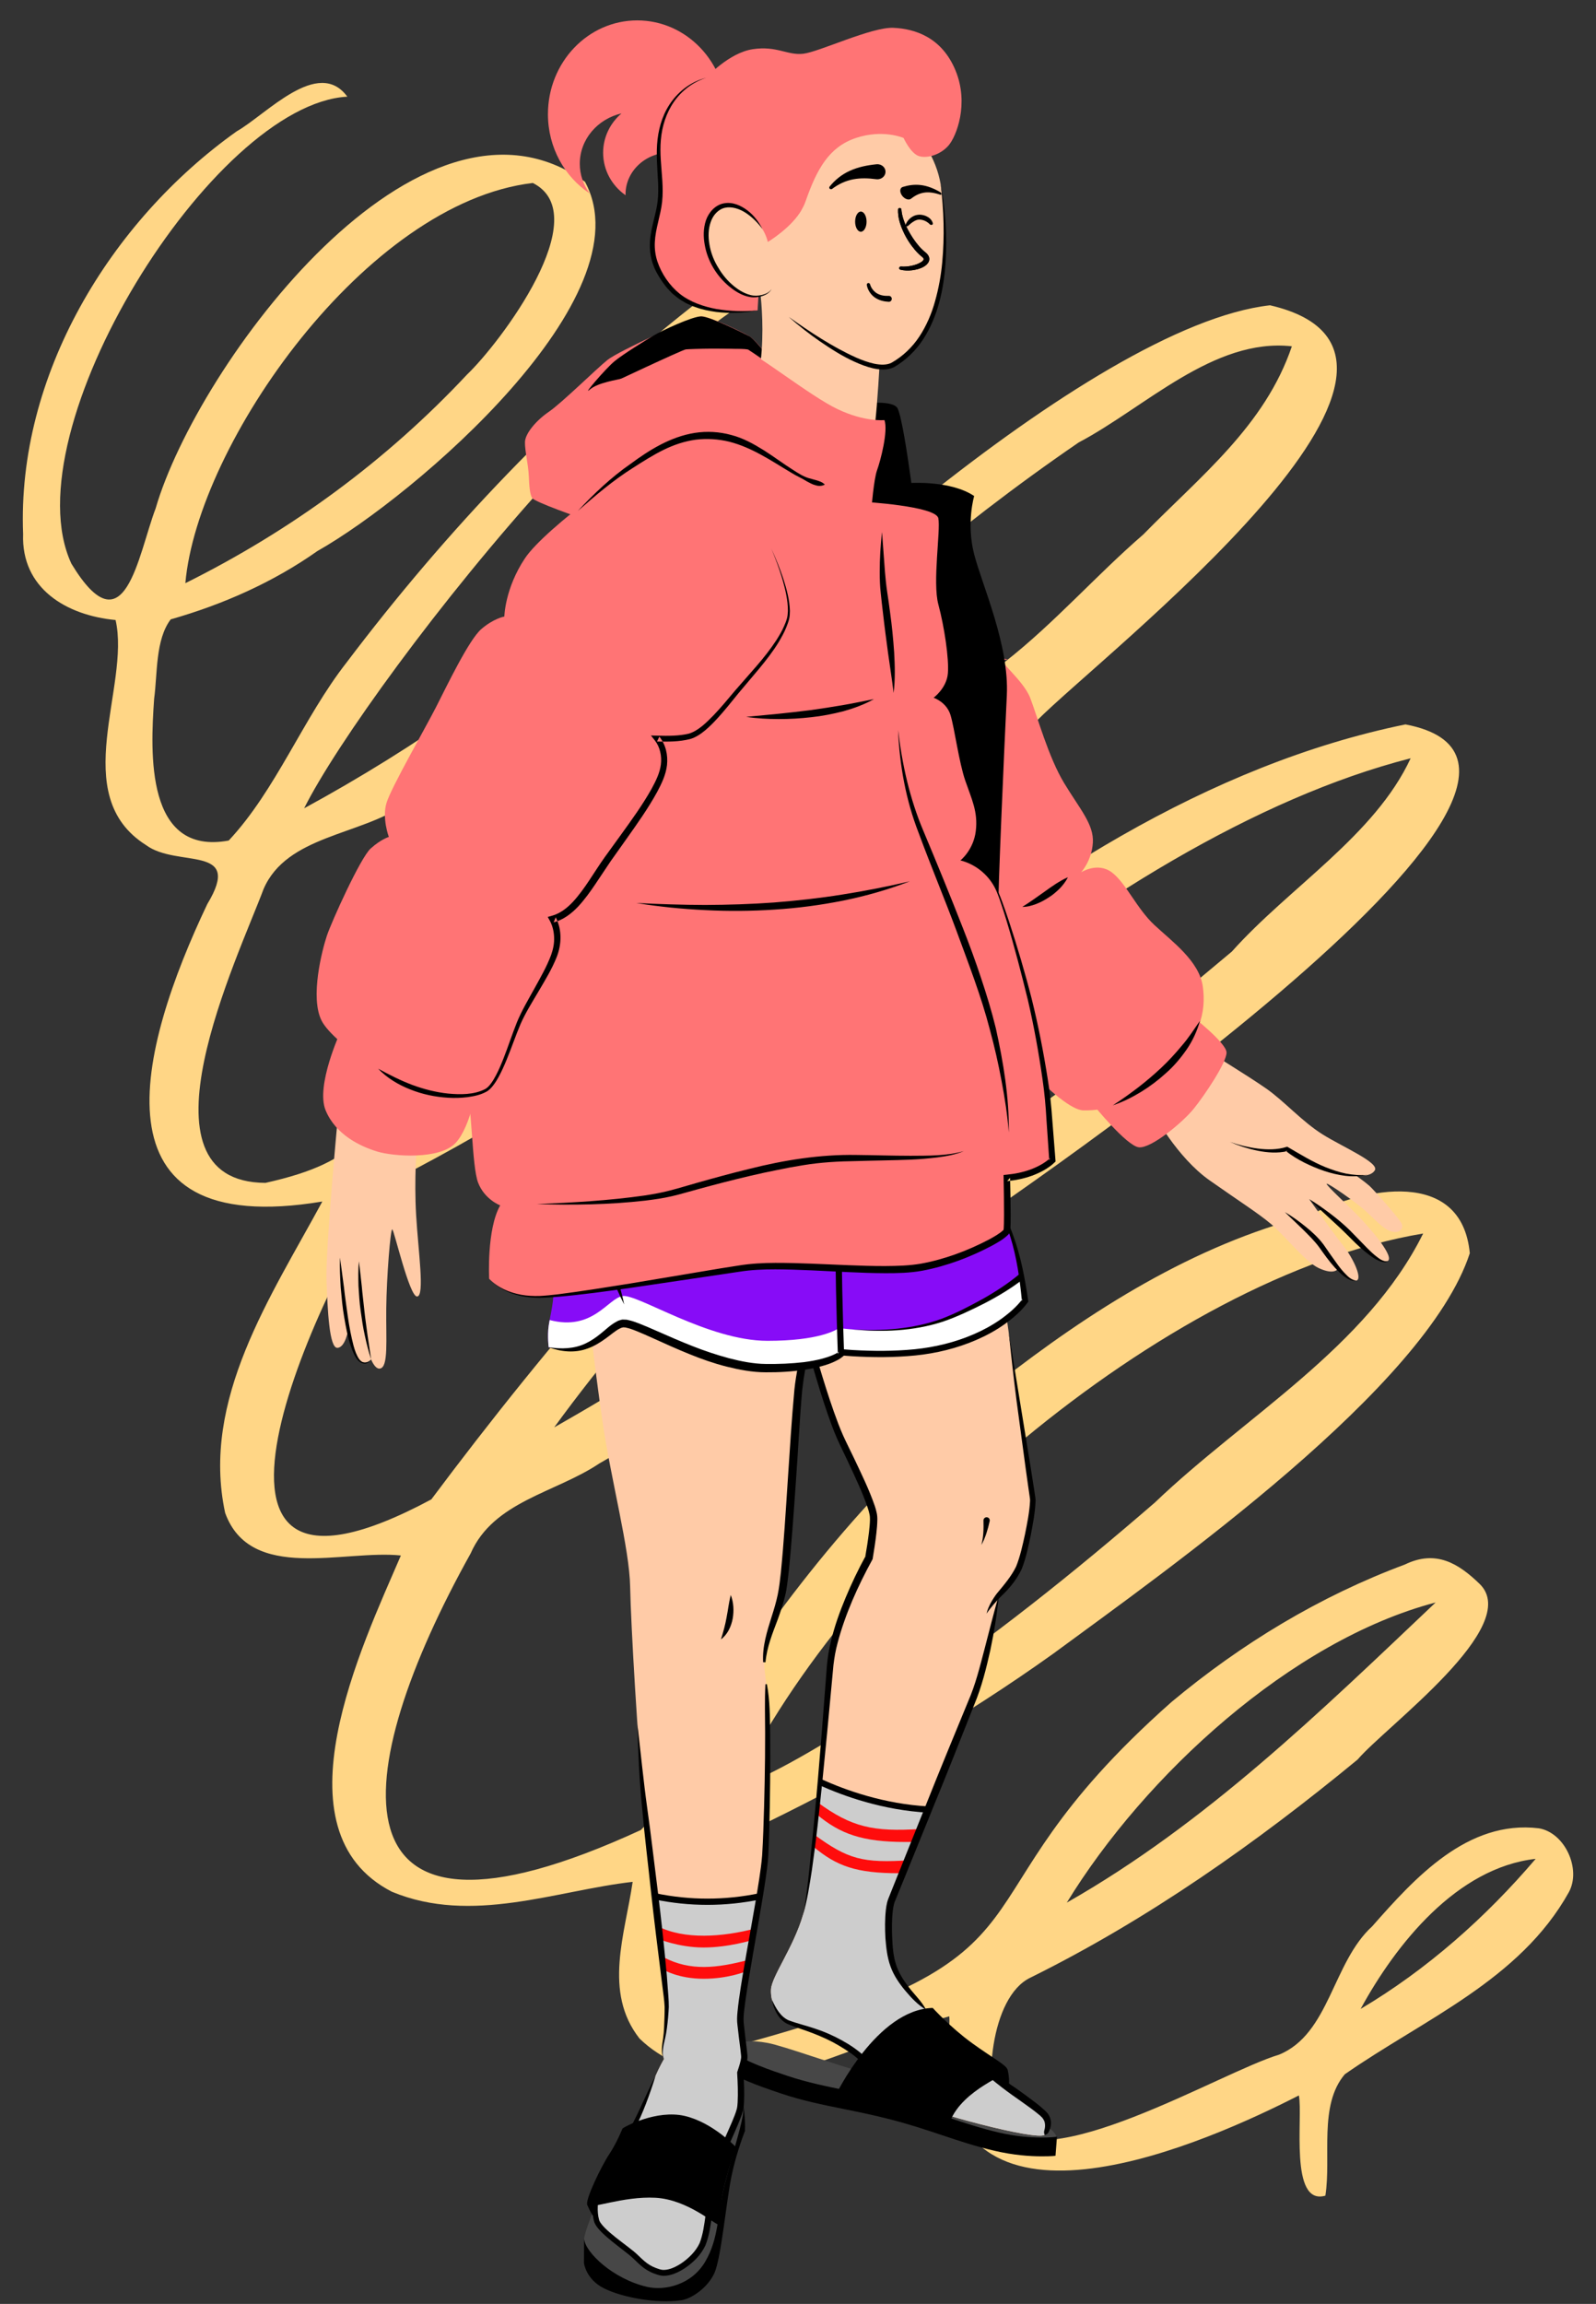 <svg viewBox="35.349 14.738 255.301 368.438" xmlns="http://www.w3.org/2000/svg" overflow="visible" xmlns:xlink="http://www.w3.org/1999/xlink" width="255.301px" height="368.438px"><rect x="35.349" y="14.738" width="255.301" height="368.438" fill="#333333" stroke="none"/><g id="Master/Comp/Squiggle" stroke="none" stroke-width="1" fill="none" fill-rule="evenodd"><path d="M281,312 C268.396,313.424 258.665,325.603 253,336 C263.616,329.7 272.999,321.388 281,312 M265,271 C241.882,277.085 218.462,298.64 206,319 C228.223,306.371 246.568,288.459 265,271 M120.581,44 C93.847,47.139 66.932,85.82 65,108 C82.018,99.529 97.16,88.412 110.077,74.616 C115.291,69.647 130.821,49.147 120.581,44 M173,57.341 C150.253,51.435 94.029,123.9 84,144 C119.666,124.604 155.217,94.515 173,57.341 M153,300.731 C153.656,301.154 154.311,301.577 154.967,302 C155.112,301.222 155.006,299.992 155.447,299.748 C163.829,296.103 171.309,290.615 179.52,286.505 C193.727,276.958 207.147,266.214 220.086,255.021 C234.527,241.2 253.974,230.205 263,212 C221.385,218.952 170.771,263.319 153,300.731 M261,136 C211.702,148.588 153.561,202.434 124,243 C148.524,229.094 170.726,213.098 193.603,196.82 C207.711,188.307 219.7,177.427 232.404,166.906 C241.55,156.658 255.29,148.333 261,136 M242,70.117 C229.485,68.735 218.523,79.901 207.905,85.492 C167.719,113.015 133.632,149.504 107,190 C139.818,171.369 168.513,146.064 196.174,120.527 C204.062,114.336 210.667,106.76 218.242,100.206 C227.301,90.931 237.681,82.872 242,70.117 M186.46,343.847 C186.539,342.436 187.378,339.388 187.202,337.185 C179.824,339.221 172.531,342.526 165.164,344.91 C156.3,347.978 144.724,347.623 137.641,340.728 C131.805,333.287 135.347,324.006 136.551,315.679 C124.273,317.075 110.791,322.559 98.041,317.263 C79.022,307.494 93.278,277.905 99.473,263.49 C90.377,262.521 75.407,267.861 71.362,256.671 C67.464,238.565 78.72,222.034 86.91,206.883 C49.179,213.166 57.582,182.302 68.508,159.319 C74.347,149.659 63.701,153.602 58.695,149.874 C46.067,141.894 56.271,124.484 53.837,113.89 C45.99,113.153 38.727,108.85 39.048,100.144 C38.041,74.805 52.94,50.155 73.212,35.739 C77.956,33.046 86.235,23.835 90.908,30.196 C69.397,31.382 36.904,83.691 46.771,104.881 C55.331,119.001 57.407,103.514 60.245,96.043 C66.88,73.16 102.46,24.808 128.922,43.806 C138.924,62.176 101.647,94.091 86.124,102.859 C79.018,107.875 70.954,111.424 62.658,113.785 C60.193,117.028 60.547,122.487 60.005,126.488 C59.401,135.137 58.616,151.616 71.933,149.157 C79.499,141.089 83.851,129.554 90.768,120.71 C106.779,99.529 125.226,80.144 146.076,63.717 C151.059,60.336 156.269,57.226 161.315,53.936 C168.904,49.319 184.593,54.501 178.897,65.319 C170.5,84.007 156.073,98.942 141.461,112.949 C128.632,124.273 115.046,135.008 100.085,143.378 C92.991,148.341 81.223,148.334 77.514,156.902 C73.464,167.75 56.094,203.784 77.811,203.902 C93.266,200.455 94.65,195.559 102.525,182.889 C112.461,167.891 123.312,153.534 135.115,139.959 C154.405,117.214 209.74,66.798 238.505,63.558 C273.684,71.71 211.668,119.384 201.187,130.009 C168.975,157.581 135.758,184.328 97.93,203.691 C86.26,220.828 59.178,278.755 104.348,254.513 C141.071,205.393 197.876,143.315 260.168,130.584 C299.132,137.993 193.446,208.96 182.397,216.228 C166.142,228.29 148.739,238.728 131.19,248.789 C124.216,253.464 114.293,254.817 110.63,263.168 C91.177,298.082 86.752,330.927 137.847,307.396 C143.455,301.958 145.243,293.366 149.945,287.096 C162.279,268.004 177.026,249.951 194.979,235.901 C209.864,224.29 226.311,213.831 244.735,209.123 C253.574,204.621 269.154,201.46 270.463,215.151 C263.486,236.588 222.497,265.456 203.808,279.205 C189.348,289.539 173.907,298.421 157.949,306.22 C154.057,308.871 147.119,308.759 145.836,313.929 C143.806,322.773 135.951,343.901 151.895,342.206 C208.876,327.054 184.87,320.457 222.733,286.928 C233.915,277.595 246.434,270.011 260.096,264.925 C265.036,262.533 268.646,264.742 272.046,268.045 C278.998,274.839 257.027,290.823 252.519,296.119 C236.369,309.431 218.971,321.704 200.198,330.989 C193.737,334.049 192.553,348.696 195.224,354.516 C202.217,363.346 230.574,346.12 239.943,343.319 C248.039,340.002 248.48,328.596 254.85,322.794 C261.656,315.067 270.089,305.733 281.509,307.116 C285.676,307.81 288.334,313.634 286.305,317.339 C278.447,331.435 263.1,337.635 250.471,346.45 C246.25,351.405 248.33,359.725 247.361,365.864 C241.554,367.54 243.801,353.268 243.121,349.834 C228.866,357.122 188.009,375.656 186.46,343.847" id="Background" fill="#FFD686"/><g transform="translate(3, 7) scale(1 1)" id="Master/Character/Standing"><g id="Master/Character/Standing" stroke="none" stroke-width="1" fill="none" fill-rule="evenodd"><g id="Bottom" transform="translate(71, 158) scale(1 1)"><g id="Bottom/Shorts and Sandals" stroke="none" stroke-width="1" fill="none" fill-rule="evenodd"><g id="Group-88" transform="translate(49, -1)"><g id="Group-11" transform="translate(28, 55.753)"><path d="M45.531,125.999 C45.531,125.999 45.952,127.538 45.657,128.857 L43.279,127.104 L45.531,125.999 Z" id="Fill-1" fill="#000"/><path d="M2.108,122.315 C2.444,121.327 4.544,121.202 7.151,121.689 C9.758,122.175 17.895,125.167 22.555,126.418 C27.214,127.669 43.446,131.842 46.91,132.956 C50.374,134.068 53.077,135.393 53.364,136.781 C53.651,138.168 47.295,138.836 38.698,136.058 C30.101,133.281 24.151,131.111 17.233,130.294 C10.315,129.478 0.995,125.584 2.108,122.315" id="Fill-3" fill="#474747"/><path d="M44.129,136.015 C41.216,135.338 38.706,134.498 36.048,133.61 C33.541,132.771 30.948,131.904 27.731,131.065 C24.894,130.325 22.336,129.806 19.861,129.303 C16.587,128.639 13.495,128.012 10.38,126.974 C8.063,126.202 2.791,124.442 1.777,123.098 L0.552,126.009 C2.272,127.274 5.175,128.401 9.432,129.82 C12.72,130.915 15.899,131.561 19.265,132.244 C21.699,132.738 24.217,133.248 26.974,133.967 C30.093,134.782 32.636,135.632 35.096,136.454 C37.823,137.367 40.399,138.228 43.45,138.937 C46.497,139.645 49.121,139.821 50.976,139.821 C52.726,139.821 53.104,139.742 53.192,139.728 L53.425,136.686 C53.387,136.692 49.496,137.263 44.129,136.015" id="Fill-5" fill="#000"/><path d="M12.099,3.339 C12.099,3.339 16.216,19.656 19.111,25.616 C22.006,31.576 23.962,35.834 24.091,37.537 C24.219,39.239 23.349,44.116 23.349,44.116 C23.349,44.116 17.753,53.94 17.132,61.401 C16.51,68.861 14.332,95.969 12.81,101.192 C11.287,106.413 7.806,111.015 7.682,113.128 C7.557,115.242 8.801,117.978 11.038,118.6 C13.277,119.221 17.007,120.34 20.116,122.578 C23.224,124.817 28.986,130.228 30.809,131.407 C32.742,132.657 50.117,137.358 51.451,136.381 C51.451,136.381 52.657,134.624 51.451,133.239 C50.245,131.856 43.963,127.809 41.834,125.999 C39.704,124.189 34.593,118.545 31.399,115.244 C28.204,111.943 27.246,110.027 26.82,107.685 C26.394,105.342 26.288,100.657 26.927,98.953 C27.566,97.25 38.301,71.13 40.242,66.001 C42.182,60.871 44.123,50.058 44.123,50.058 C44.123,50.058 46.341,47.84 47.312,45.761 C48.282,43.681 49.807,35.778 49.53,34.531 C49.253,33.283 47.728,23.302 46.896,16.786 C46.064,10.271 44.678,0.982 44.678,0.982 L12.099,3.339 Z" id="Fill-7" fill="#ffcba7"/><path d="M51.451,133.239 C50.245,131.855 43.963,127.808 41.834,125.999 C39.704,124.188 34.593,118.545 31.399,115.244 C28.204,111.943 27.246,110.027 26.82,107.684 C26.394,105.342 26.288,100.657 26.927,98.953 C27.237,98.125 29.937,91.519 32.85,84.364 C25.72,83.977 19.511,81.77 15.516,79.958 C14.657,89.055 13.637,98.353 12.81,101.191 C11.287,106.413 7.805,111.014 7.681,113.128 C7.557,115.242 8.8,117.977 11.038,118.599 C13.277,119.22 17.007,120.34 20.116,122.578 C23.224,124.816 28.995,130.214 30.809,131.407 C32.726,132.667 50.096,137.344 51.451,136.381 C51.451,136.381 52.657,134.624 51.451,133.239" id="Fill-9" fill="#CDCDCD"/></g><g id="Group-18" transform="translate(42, 138.753)" fill="#FF0C0C"><g id="Group-14"><path d="M15.21,6.55 C8.292,6.55 4.751,5.277 1,2.136 L1.148,0.224 C6.563,4.18 10.027,4.961 17.594,4.471 L16.905,6.55 C16.905,6.55 16.34,6.55 15.21,6.55 Z" id="Fill-12"/><path d="M14.21,11.55 C7.292,11.55 4.191,10.423 0.44,7.282 L0.588,5.37 C6.004,9.325 8.339,9.961 15.906,9.471 L15.217,11.55 C15.217,11.55 14.881,11.55 14.21,11.55 Z" id="Fill-12-Copy"/></g></g><g id="Group-43" transform="translate(5, 57.753)"><path d="M55.824,82.863 C48.59,82.471 42.307,80.226 38.31,78.413 L38.723,77.503 C42.642,79.281 48.799,81.481 55.878,81.865 L55.824,82.863 Z" id="Fill-19" fill="#000"/><path d="M68.7,6.011 L72.2,27.544 L72.622,30.234 L72.828,31.579 L72.931,32.252 C72.958,32.435 73.019,32.818 73,33.027 C72.921,34.939 72.569,36.705 72.226,38.514 C71.845,40.316 71.496,42.081 70.792,43.883 C69.967,45.641 68.77,47.069 67.406,48.34 L67.428,48.317 C66.625,49.167 65.831,50.029 65.166,51.032 C65.285,50.433 65.55,49.875 65.828,49.334 C66.12,48.799 66.452,48.285 66.82,47.8 L66.842,47.777 C67.972,46.418 69.162,45.021 69.898,43.481 C70.536,41.896 70.932,40.076 71.314,38.327 C71.667,36.57 72.032,34.749 72.117,33.024 C72.126,32.778 72.11,32.708 72.075,32.442 L71.978,31.765 L71.783,30.41 L71.403,27.7 L69.944,16.86 C69.482,13.245 69.085,9.633 68.7,6.011" id="Fill-21" fill="#000"/><path d="M55.5,114.394 C54.18,113.608 53.159,112.513 52.181,111.358 C51.215,110.204 50.32,108.919 49.792,107.442 C49.258,105.963 49.102,104.43 48.984,102.933 C48.898,101.424 48.889,99.918 49.056,98.383 C49.096,97.999 49.164,97.611 49.258,97.213 C49.37,96.782 49.52,96.454 49.655,96.109 L50.483,94.04 L52.141,89.901 L55.464,81.626 C57.659,76.103 59.933,70.609 62.2,65.112 C63.393,62.401 64.083,59.547 64.843,56.676 C65.587,53.809 66.309,50.928 67.124,48.057 C66.86,51.032 66.376,53.975 65.762,56.895 C65.114,59.791 64.382,62.742 63.229,65.501 C61.042,71.028 58.861,76.555 56.602,82.055 L53.244,90.316 L51.562,94.445 L50.719,96.508 C50.579,96.853 50.424,97.206 50.351,97.496 C50.272,97.82 50.208,98.165 50.168,98.519 C50,99.939 50.002,101.416 50.065,102.874 C50.129,104.335 50.238,105.796 50.675,107.138 C51.105,108.487 51.893,109.713 52.792,110.862 C53.684,112.02 54.772,113.026 55.5,114.394" id="Fill-23" fill="#000"/><path d="M74.451,134.381 C74.265,133.899 74.423,133.685 74.471,133.391 C74.525,133.11 74.532,132.833 74.495,132.581 C74.47,132.326 74.379,132.099 74.248,131.899 C74.138,131.694 73.953,131.511 73.731,131.312 C72.809,130.521 71.743,129.777 70.706,129.038 C69.656,128.307 68.606,127.566 67.587,126.777 C66.592,125.966 65.468,125.27 64.834,123.999 C66.181,124.367 67.156,125.159 68.251,125.845 C69.325,126.548 70.38,127.282 71.416,128.052 C72.456,128.826 73.496,129.567 74.493,130.489 C74.739,130.728 75.016,131.007 75.2,131.378 C75.378,131.739 75.476,132.146 75.47,132.534 C75.462,132.925 75.367,133.291 75.234,133.625 C75.095,133.946 74.982,134.321 74.451,134.381" id="Fill-25" fill="#000"/><path d="M38.252,10.975 C39.029,13.592 39.839,16.199 40.743,18.765 C41.2,20.044 41.672,21.321 42.217,22.548 C42.763,23.757 43.405,25.001 43.986,26.232 C45.157,28.715 46.369,31.162 47.287,33.824 C47.396,34.162 47.501,34.501 47.577,34.871 C47.667,35.232 47.697,35.656 47.691,36.013 C47.683,36.741 47.616,37.429 47.542,38.121 C47.387,39.5 47.182,40.856 46.951,42.219 L46.95,42.224 L46.933,42.322 L46.879,42.419 C44.573,46.635 42.55,51.107 41.327,55.744 C41.011,56.903 40.81,58.08 40.67,59.258 L40.332,62.896 L39.652,70.182 C39.189,75.039 38.702,79.894 38.156,84.744 C37.888,87.169 37.564,89.589 37.227,92.007 C36.85,94.416 36.491,96.844 35.81,99.191 C36.073,97.999 36.242,96.794 36.389,95.583 C36.552,94.377 36.678,93.165 36.809,91.954 L37.534,84.679 C38.002,79.827 38.411,74.968 38.796,70.107 L39.358,62.815 L39.639,59.163 C39.765,57.917 39.958,56.682 40.265,55.482 C40.835,53.067 41.671,50.74 42.621,48.47 C43.574,46.198 44.624,43.988 45.817,41.814 L45.747,42.009 L45.748,42.005 C45.983,40.673 46.196,39.324 46.355,37.986 C46.432,37.319 46.5,36.645 46.511,36.004 C46.515,35.678 46.501,35.415 46.429,35.111 C46.369,34.809 46.275,34.494 46.176,34.181 C45.328,31.661 44.129,29.177 42.983,26.71 C42.405,25.462 41.798,24.273 41.225,22.984 C40.669,21.707 40.201,20.413 39.747,19.114 C38.85,16.513 38.054,13.888 37.292,11.255 L38.252,10.975 Z" id="Fill-27" fill="#000"/><path d="M65.664,36.231 C65.519,36.91 65.343,37.554 65.132,38.199 C64.918,38.838 64.672,39.473 64.331,40.045 C64.685,38.77 64.7,37.434 64.667,36.152 L64.667,36.138 C64.66,35.86 64.88,35.628 65.158,35.622 C65.436,35.614 65.668,35.835 65.675,36.113 C65.676,36.153 65.672,36.194 65.664,36.231" id="Fill-29" fill="#000"/><path d="M40.982,128.139 C40.982,128.139 47.567,114.333 56.551,114.088 C56.551,114.088 59.369,117.192 62.798,119.683 C66.229,122.173 68.367,123.223 68.531,123.999 C68.694,124.775 61.41,127.033 59.328,132.219 L40.982,128.139 Z" id="Fill-31" fill="#000"/><path d="M30.826,112.763 C31.424,114.117 32.232,115.517 33.5,116.068 C34.85,116.576 36.352,116.925 37.787,117.419 C39.234,117.896 40.651,118.517 41.991,119.26 C42.663,119.628 43.321,120.027 43.953,120.472 C44.592,120.931 45.187,121.366 45.782,122.009 L45.011,122.646 C44.086,121.674 42.767,120.843 41.517,120.095 C40.243,119.339 38.897,118.729 37.51,118.186 C36.121,117.63 34.686,117.245 33.247,116.614 C32.5,116.234 31.958,115.599 31.582,114.924 C31.202,114.245 30.949,113.513 30.826,112.763" id="Fill-33" fill="#000"/><path d="M26.274,129.619 C26.274,129.619 26.615,131.98 26.513,133.776 C26.513,133.776 25.178,137.061 24.357,141.013 C23.536,144.965 22.715,154.045 21.637,156.46 C20.559,158.874 17.933,160.596 16.348,160.832 C12.319,161.432 6.702,160.337 3.879,158.887 C1.056,157.436 0.762,154.893 0.762,154.893 L0.774,151.002 L26.274,129.619 Z" id="Fill-35" fill="#000"/><path d="M25.886,127.481 C25.886,127.481 26.537,129.066 26.154,131.364 C25.771,133.662 24.352,137.91 23.198,142.65 C22.044,147.391 22.363,150.837 20.193,154.602 C18.023,158.368 13.704,159.371 10.811,158.686 C5.361,157.397 0.966,153.172 0.774,151.001 C1.077,149.046 3.297,144.113 3.297,144.113 L25.886,127.481 Z" id="Fill-37" fill="#474747"/><path d="M38.377,0.953 C38.377,0.953 35.595,9.299 35.009,15.596 C34.423,21.892 33.398,42.246 32.52,47.224 C31.641,52.203 29.005,55.718 29.738,60.696 C30.47,65.675 30.069,84.418 29.757,89.689 C29.445,94.961 25.491,113.411 25.784,116.339 C26.077,119.267 26.414,121.289 26.414,121.963 C26.414,122.636 25.769,124.465 25.769,124.465 C25.769,124.465 26.038,128.41 25.769,130.094 C25.5,131.778 22.709,137.022 21.794,140.15 C20.88,143.277 20.88,149.966 19.485,152.372 C18.09,154.777 14.77,156.942 12.845,156.365 C10.92,155.788 10.247,155.066 8.948,153.815 C7.648,152.564 3.27,149.773 2.789,148.138 C2.308,146.502 2.548,143.903 3.462,142.315 C4.377,140.727 6.782,136.445 8.274,133.847 C9.766,131.249 11.594,126.389 12.22,124.945 C12.845,123.502 13.567,122.251 13.567,122.251 C13.567,122.251 13.134,121.529 13.422,119.797 C13.711,118.065 14.048,115.948 14,113.831 C13.952,111.714 11.05,87.457 10.238,80.029 C9.425,72.601 8.265,52.871 8.148,46.72 C8.033,40.568 5.131,29.891 3.738,20.374 C2.346,10.857 1.301,0.953 1.301,0.953 L38.377,0.953 Z" id="Fill-39" fill="#ffcba7"/><path d="M12.096,96.236 C13.047,104.482 13.972,112.642 14,113.831 C14.048,115.948 13.711,118.065 13.422,119.797 C13.134,121.529 13.567,122.251 13.567,122.251 C13.567,122.251 12.845,123.502 12.22,124.945 C11.594,126.388 9.765,131.249 8.274,133.846 C6.782,136.445 4.376,140.727 3.462,142.315 C2.548,143.903 2.307,146.502 2.788,148.137 C3.27,149.773 7.648,152.564 8.948,153.815 C10.246,155.066 10.92,155.788 12.845,156.365 C14.769,156.942 18.09,154.777 19.485,152.372 C20.88,149.965 20.88,143.277 21.794,140.15 C22.708,137.022 25.499,131.778 25.768,130.093 C26.037,128.41 25.768,124.465 25.768,124.465 C25.768,124.465 26.413,122.635 26.413,121.963 C26.413,121.289 26.076,119.267 25.784,116.34 C25.566,114.164 27.69,103.43 28.926,95.889 C23.522,97.432 17.903,97.479 12.096,96.236" id="Fill-41" fill="#CDCDCD"/></g><g id="Group-50" transform="translate(17, 158.753)" fill="#FF0C0C"><g id="Group-46"><path d="M0.521,2 L0.521,5.68434189e-14 C4.797,2.229 11,1.743 16.119,0.395 L15.73,2.229 C15.73,2.229 11.874,3.425 7.915,3.425 C3.87,3.425 0.521,2 0.521,2 Z" id="Fill-44"/><path d="M1.521,7 L1.521,5 C5.797,7.229 10,6.743 15.119,5.395 L14.73,7.229 C14.73,7.229 11.874,8.425 7.915,8.425 C3.87,8.425 1.521,7 1.521,7 Z" id="Fill-44-Copy"/></g></g><g id="Group-87" transform="translate(0, 0.753)"><path d="M14.314,125.785 C14.841,130.243 15.267,134.704 15.883,139.138 C16.513,143.576 17.008,148.032 17.578,152.48 C18.13,156.931 18.605,161.389 19.011,165.859 L19.264,169.221 C19.298,169.779 19.338,170.349 19.331,170.935 C19.307,171.506 19.264,172.065 19.218,172.628 C19.107,173.749 18.994,174.869 18.738,175.983 C18.606,176.529 18.475,177.069 18.409,177.619 C18.341,178.163 18.319,178.739 18.567,179.251 C18.264,178.768 18.215,178.167 18.229,177.605 C18.251,177.037 18.34,176.475 18.427,175.923 C18.591,174.833 18.596,173.706 18.639,172.594 C18.657,172.037 18.671,171.476 18.666,170.927 C18.646,170.391 18.58,169.845 18.518,169.287 L18.099,165.956 C17.543,161.511 16.981,157.063 16.495,152.606 C16.027,148.147 15.465,143.699 15.076,139.229 C14.621,134.759 14.421,130.27 14.314,125.785" id="Fill-51" fill="#000"/><path d="M35.021,119.311 C35.517,121.903 35.503,124.528 35.545,127.138 C35.574,129.75 35.568,132.359 35.542,134.97 C35.516,137.582 35.47,140.19 35.397,142.802 C35.357,144.108 35.317,145.412 35.248,146.724 C35.162,148.061 34.98,149.355 34.79,150.653 C34.006,155.827 33.03,160.951 32.186,166.089 C31.977,167.375 31.764,168.657 31.586,169.94 C31.432,171.22 31.192,172.519 31.341,173.708 C31.471,175 31.634,176.286 31.794,177.584 L31.901,178.579 C31.912,178.752 31.929,178.927 31.908,179.156 C31.887,179.352 31.853,179.528 31.815,179.698 C31.66,180.375 31.459,180.994 31.24,181.631 L31.267,181.43 C31.363,183.025 31.439,184.601 31.365,186.226 C31.335,186.636 31.323,187.038 31.206,187.49 C31.098,187.916 30.961,188.296 30.818,188.675 C30.53,189.43 30.215,190.16 29.899,190.885 C29.268,192.334 28.62,193.77 28.044,195.22 C27.761,195.946 27.488,196.674 27.284,197.403 C27.085,198.119 26.954,198.887 26.837,199.656 C26.606,201.197 26.448,202.77 26.236,204.344 C26.005,205.918 25.809,207.505 25.179,209.087 C24.426,210.671 23.208,211.826 21.837,212.75 C21.141,213.198 20.391,213.585 19.548,213.794 C19.126,213.894 18.681,213.952 18.214,213.91 C17.713,213.839 17.351,213.698 16.959,213.554 C16.181,213.262 15.429,212.798 14.813,212.25 C14.183,211.712 13.67,211.12 13.081,210.654 C11.876,209.674 10.58,208.749 9.373,207.69 C8.772,207.151 8.17,206.612 7.681,205.875 C7.563,205.686 7.449,205.472 7.38,205.232 C7.323,205.024 7.276,204.817 7.241,204.609 C7.172,204.195 7.142,203.78 7.134,203.367 C7.122,201.739 7.488,200.024 8.387,198.645 L13.089,190.431 C14.606,187.713 15.744,184.75 17.219,181.946 C16.268,184.965 15.204,187.94 13.723,190.785 L9.074,199.041 C8.247,200.329 7.95,201.839 7.961,203.355 C7.97,203.73 8.001,204.103 8.064,204.466 C8.096,204.649 8.138,204.826 8.186,204.999 C8.227,205.137 8.299,205.274 8.391,205.421 C8.779,206 9.36,206.536 9.938,207.041 C11.112,208.056 12.395,208.958 13.647,209.96 C14.299,210.475 14.832,211.079 15.407,211.56 C15.977,212.054 16.591,212.427 17.293,212.688 C17.639,212.817 18.026,212.946 18.309,212.977 C18.631,213.005 18.977,212.962 19.321,212.877 C20.012,212.703 20.686,212.356 21.31,211.946 C22.539,211.12 23.673,209.982 24.264,208.696 C24.799,207.333 25.006,205.75 25.215,204.209 C25.414,202.655 25.56,201.083 25.786,199.5 C25.904,198.709 26.021,197.916 26.25,197.113 C26.477,196.321 26.762,195.571 27.057,194.828 C27.652,193.346 28.311,191.907 28.945,190.465 C29.262,189.748 29.577,189.028 29.854,188.308 C29.992,187.951 30.122,187.587 30.209,187.248 C30.297,186.935 30.319,186.542 30.345,186.167 C30.424,184.637 30.357,183.054 30.27,181.5 L30.264,181.395 L30.297,181.298 C30.5,180.702 30.698,180.077 30.831,179.482 C30.864,179.333 30.889,179.188 30.903,179.06 C30.914,178.964 30.903,178.811 30.892,178.661 L30.786,177.708 C30.622,176.421 30.451,175.119 30.314,173.816 L30.266,173.319 C30.252,173.127 30.249,172.946 30.255,172.776 C30.262,172.429 30.288,172.096 30.318,171.764 C30.378,171.101 30.459,170.448 30.547,169.798 C30.725,168.498 30.925,167.206 31.142,165.917 C32.004,160.764 32.997,155.642 33.791,150.502 C33.98,149.22 34.173,147.93 34.266,146.666 C34.347,145.374 34.398,144.071 34.451,142.77 C34.547,140.167 34.618,137.562 34.668,134.958 C34.717,132.352 34.748,129.748 34.742,127.142 C34.74,124.537 34.648,121.942 34.791,119.329 L35.021,119.311 Z" id="Fill-53" fill="#000"/><path d="M29.247,105.058 C29.709,106.269 29.771,107.57 29.552,108.841 C29.311,110.097 28.727,111.371 27.674,112.154 C28.061,110.921 28.361,109.827 28.57,108.658 C28.802,107.498 28.921,106.312 29.247,105.058" id="Fill-55" fill="#000"/><path d="M25.511,154.606 C22.665,154.606 19.82,154.312 16.994,153.726 L17.198,152.748 C22.714,153.892 28.307,153.893 33.824,152.748 L34.028,153.726 C31.202,154.312 28.356,154.606 25.511,154.606" id="Fill-57" fill="#000"/><path d="M11.934,190.36 C12.26,190.081 17.384,187.333 21.856,188.357 C26.328,189.382 30.017,193.295 30.017,193.295 C30.017,193.295 28.052,199.304 27.772,201.913 C27.493,204.521 27.772,205.592 27.306,205.733 C26.84,205.873 22.415,201.726 17.198,201.447 C11.98,201.168 6.724,203.357 6.301,202.612 C5.878,201.866 8.58,196.323 9.791,194.506 C11.002,192.689 11.934,190.36 11.934,190.36" id="Fill-59" fill="#000"/><path d="M6.301,202.612 C6.301,202.612 6.916,204.052 7.241,204.35 L7.546,202.129 L6.301,202.612 Z" id="Fill-61" fill="#000"/><path d="M69.331,0.247 C69.331,3.428 67.307,17.932 68.075,21.341 C68.842,24.751 70.988,27.683 71.015,29.546 C71.03,30.583 69.381,31.26 69.381,31.26 C69.381,31.26 70.022,32.252 70.158,33.967 C70.158,33.967 70.97,33.38 71.375,34.192 C71.782,35.004 71.136,40.353 73.179,45.023 C75.222,49.693 75.878,54.435 76.316,58.011 C76.316,58.011 72.741,63.337 62.818,65.6 C52.894,67.861 38.812,65.234 38.812,65.234 C38.812,65.234 36.321,54.848 35.116,49.816 C33.91,44.786 29.915,38.424 28.879,32.95 C27.844,27.476 27.866,0.247 27.866,0.247 L69.331,0.247 Z" id="Fill-63" fill="#870CF7"/><path d="M37.688,60.545 L38.813,65.234 C38.813,65.234 52.895,67.861 62.818,65.6 C72.741,63.338 76.316,58.011 76.316,58.011 C76.17,56.824 75.995,55.5 75.758,54.101 C73.658,55.814 70.266,58.029 64.872,60.408 C54.146,65.141 40.292,61.334 37.688,60.545" id="Fill-65" fill="#FFF"/><path d="M76.075,54.487 C74.124,56.015 72.01,57.276 69.841,58.404 C67.654,59.508 65.466,60.562 63.13,61.356 C58.445,62.873 53.471,63.044 48.649,62.583 C53.483,62.88 58.429,62.53 62.967,60.883 C65.207,60.038 67.375,58.902 69.484,57.744 C71.584,56.559 73.617,55.248 75.443,53.713 L76.075,54.487 Z" id="Fill-67" fill="#000"/><path d="M71.616,37.39 C71.748,39.154 71.994,40.914 72.481,42.606 C72.934,44.302 73.835,45.843 74.416,47.542 C75.642,50.897 76.31,54.433 76.812,57.945 L76.812,57.951 L76.841,58.144 L76.731,58.29 C75.653,59.733 74.357,60.81 72.966,61.804 C71.574,62.784 70.074,63.595 68.52,64.266 C65.416,65.613 62.089,66.415 58.74,66.751 C55.391,67.079 52.031,67.071 48.692,66.875 C45.349,66.664 42.033,66.304 38.721,65.726 L38.905,64.744 C42.147,65.309 45.455,65.669 48.751,65.877 C52.051,66.07 55.364,66.077 58.638,65.757 C61.902,65.429 65.121,64.649 68.122,63.349 C69.621,62.702 71.062,61.921 72.39,60.986 C73.703,60.059 74.984,58.96 75.901,57.733 L75.82,58.072 L75.819,58.066 C75.485,54.555 74.993,51.064 73.943,47.702 C73.458,46.023 72.625,44.427 72.24,42.669 C71.827,40.933 71.665,39.158 71.616,37.39" id="Fill-69" fill="#000"/><path d="M43.851,58.11 C42.428,62.751 41.207,67.52 40.67,72.302 C40.24,77.144 40.016,82.055 39.662,86.936 C39.315,91.824 38.996,96.709 38.484,101.605 C38.331,102.825 38.224,104.072 37.907,105.3 C37.61,106.523 37.211,107.706 36.796,108.864 C35.93,111.163 35.016,113.391 34.797,115.81 L34.427,115.805 C34.264,113.288 35.062,110.828 35.784,108.518 C36.158,107.359 36.504,106.206 36.747,105.039 C36.991,103.881 37.122,102.684 37.257,101.473 C37.739,96.625 38.034,91.731 38.355,86.849 C38.678,81.959 38.974,77.087 39.428,72.173 C39.692,69.691 40.224,67.275 40.821,64.883 C41.43,62.494 42.119,60.137 42.903,57.794 L43.851,58.11 Z" id="Fill-71" fill="#000"/><g id="Group-75" fill="#870CF7"><path d="M56.418,31.044 C56.418,31.044 47.755,32.106 46.872,37.585 C45.988,43.065 46.872,66.518 46.872,66.518 C46.872,66.518 44.573,68.787 35.116,68.787 C25.658,68.787 14.344,61.273 11.958,61.627 C9.571,61.981 7.185,67.373 0.113,65.428 C0.113,65.428 -0.108,63.663 0.113,62.03 C0.335,60.397 1.129,57.616 0.82,55.542 C0.511,53.468 0.049,52.894 0.015,51.217 C-0.019,49.539 0.015,37.32 0.015,34.28 C0.015,32.471 0.867,22.066 2.325,11.924 C3.218,5.717 5.391,0.247 5.391,0.247 L55.953,0.247 L56.418,31.044 Z" id="Fill-73"/></g><path d="M35.116,64.406 C25.658,64.406 14.345,56.893 11.958,57.247 C9.59,57.597 7.217,62.898 0.274,61.083 C0.21,61.424 0.152,61.748 0.114,62.03 C-0.108,63.663 0.114,65.427 0.114,65.427 C7.185,67.373 9.572,61.98 11.958,61.627 C14.345,61.273 25.658,68.787 35.116,68.787 C44.573,68.787 46.872,66.517 46.872,66.517 C46.872,66.517 46.808,64.824 46.732,62.251 C46.124,62.707 43.307,64.406 35.116,64.406" id="Fill-76" fill="#FFF"/><path d="M56.478,31.541 C54.852,31.786 53.192,32.247 51.691,32.938 C50.18,33.613 48.814,34.621 47.982,35.96 C47.198,37.298 47.23,39.053 47.104,40.75 C47.027,42.456 46.996,44.171 46.986,45.888 C46.955,52.753 47.135,59.632 47.371,66.499 L47.379,66.727 L47.222,66.874 C46.699,67.329 46.249,67.529 45.74,67.774 C45.244,68.002 44.736,68.181 44.224,68.333 C43.2,68.64 42.161,68.853 41.12,69.02 C39.033,69.339 36.944,69.458 34.844,69.441 C32.696,69.441 30.603,69.035 28.564,68.526 C26.522,68.011 24.542,67.312 22.612,66.524 C20.679,65.745 18.785,64.888 16.905,64.036 C15.965,63.61 15.028,63.191 14.091,62.813 C13.63,62.646 13.146,62.437 12.711,62.349 C12.603,62.323 12.482,62.284 12.384,62.27 C12.3,62.27 12.218,62.266 12.134,62.257 C12.052,62.23 11.963,62.274 11.876,62.293 C11.79,62.308 11.698,62.333 11.601,62.388 C10.825,62.731 10.035,63.478 9.176,64.074 C8.321,64.694 7.384,65.267 6.358,65.63 C4.295,66.409 2.033,66.155 0.113,65.428 C2.157,65.765 4.251,65.68 6.028,64.824 C6.916,64.402 7.728,63.841 8.506,63.201 C9.302,62.57 10.004,61.833 11.095,61.269 C11.225,61.193 11.378,61.139 11.544,61.097 C11.707,61.054 11.863,60.989 12.042,61.009 C12.217,61.01 12.393,61.016 12.567,61.026 C12.723,61.05 12.851,61.09 12.994,61.121 C13.573,61.241 14.044,61.447 14.555,61.624 C15.538,62.009 16.492,62.425 17.437,62.842 C19.331,63.676 21.211,64.503 23.119,65.249 C25.022,66.005 26.959,66.647 28.915,67.179 C30.871,67.687 32.868,68.092 34.862,68.107 C36.891,68.131 38.942,68.056 40.95,67.816 C41.953,67.685 42.948,67.51 43.912,67.251 C44.392,67.118 44.867,66.972 45.32,66.791 C45.753,66.62 46.25,66.374 46.52,66.162 L46.372,66.536 C46.135,59.653 45.955,52.774 45.986,45.88 C45.996,44.156 46.027,42.432 46.105,40.702 C46.159,39.833 46.186,38.975 46.308,38.091 C46.366,37.223 46.682,36.264 47.12,35.454 C48.112,33.854 49.66,32.756 51.271,32.031 C52.896,31.287 54.585,30.815 56.356,30.548 L56.478,31.541 Z" id="Fill-81" fill="#000"/><path d="M68.016,20.182 L69.264,23.53 L69.882,25.2 C70.072,25.695 70.323,26.145 70.668,26.577 C70.995,27.018 71.469,27.429 71.796,28.152 C71.954,28.51 72.004,28.933 71.971,29.301 C71.962,29.392 71.968,29.475 71.912,29.661 C71.865,29.796 71.808,29.906 71.752,29.994 C71.639,30.172 71.525,30.308 71.409,30.433 C70.483,31.38 69.504,32.029 68.513,32.72 L65.559,34.718 C65.075,35.053 64.593,35.392 64.135,35.744 C63.907,35.919 63.684,36.099 63.483,36.283 C63.291,36.442 63.075,36.716 63.078,36.73 C63.09,36.726 63.092,36.57 63.013,36.489 C62.946,36.415 62.92,36.431 62.953,36.435 C63.002,36.451 63.157,36.466 63.157,36.458 C63.327,36.43 63.614,36.304 63.861,36.185 L65.447,35.398 C66.52,34.911 67.683,34.335 68.918,34.411 C68.332,34.547 67.82,34.826 67.316,35.128 C66.811,35.427 66.319,35.745 65.825,36.071 C65.322,36.385 64.835,36.724 64.293,37.02 C64.011,37.166 63.766,37.321 63.355,37.43 C63.063,37.484 62.916,37.453 62.676,37.403 C62.566,37.371 62.4,37.321 62.236,37.136 C62.056,36.943 62.044,36.62 62.094,36.474 C62.3,35.923 62.545,35.779 62.773,35.527 C63.005,35.304 63.242,35.106 63.48,34.913 C63.958,34.53 64.442,34.173 64.927,33.822 L67.837,31.756 C68.775,31.063 69.781,30.37 70.522,29.616 C70.609,29.524 70.686,29.429 70.731,29.357 L70.767,29.289 C70.758,29.333 70.769,29.267 70.772,29.209 C70.79,28.988 70.769,28.801 70.689,28.614 C70.534,28.236 70.118,27.812 69.728,27.311 C69.334,26.812 68.983,26.219 68.775,25.593 L68.201,23.901 L67.837,19.988 L68.016,20.182 Z" id="Fill-83" fill="#000"/><path d="M9.069,49.024 C9.576,49.733 9.893,50.51 10.165,51.304 C10.419,52.104 10.682,52.901 10.917,53.707 C11.167,54.508 11.375,55.325 11.601,56.133 C11.828,56.943 12.019,57.765 12.199,58.591 C11.818,57.837 11.447,57.079 11.112,56.308 C10.776,55.538 10.422,54.773 10.11,53.995 C9.783,53.22 9.484,52.436 9.175,51.657 C8.885,50.87 8.64,50.067 8.586,49.196 L9.069,49.024 Z" id="Fill-85" fill="#000"/></g></g></g></g><g id="Body" transform="translate(74, 0) scale(1 1)"><g id="Body/Puffy Jacket" stroke="none" stroke-width="1" fill="none" fill-rule="evenodd"><g id="Group-56" transform="translate(9, 53)"><g id="Group-3" transform="translate(1, 132.605)" fill="#ffcba7"><path d="M15.026,5.292 C15.026,5.292 14.576,10.633 14.914,16.424 C15.251,22.215 16.319,29.355 15.082,29.468 C13.845,29.58 11.372,18.729 11.09,18.729 C10.81,18.729 10.191,26.263 10.135,31.379 C10.079,36.495 10.512,40.771 9.123,40.993 C8.323,41.121 7.717,39.531 7.717,39.531 C7.717,39.531 7.211,40.262 6.087,39.925 C4.963,39.588 4.063,34.752 4.063,34.752 C4.063,34.752 3.613,37.62 2.32,37.676 C1.027,37.732 0.746,31.717 0.577,26.825 C0.408,21.934 2.376,0.963 2.376,0.963 L15.026,5.292 Z" id="Fill-1"/></g><path d="M8.718,172.136 C8.518,172.473 8.171,172.778 7.732,172.797 C7.3,172.819 6.887,172.583 6.607,172.27 C6.053,171.63 5.775,170.85 5.498,170.095 C4.962,168.568 4.684,166.981 4.409,165.406 C4.128,163.827 4,162.231 3.85,160.641 C3.754,159.046 3.679,157.449 3.732,155.849 L4.368,160.589 C4.535,162.171 4.785,163.741 4.993,165.314 C5.218,166.884 5.515,168.443 5.911,169.966 C6.124,170.718 6.375,171.48 6.811,172.101 C7.025,172.4 7.356,172.632 7.731,172.654 C8.104,172.673 8.473,172.446 8.718,172.136" id="Fill-4" fill="#000"/><path d="M133.863,132.776 C133.863,132.776 137.583,139.803 142.84,143.498 C148.097,147.19 150.512,148.683 152.643,150.459 C154.775,152.234 158.08,156.459 160.218,157.488 C162.356,158.516 163.178,157.981 163.384,157.611 C163.384,157.611 165.029,159.625 166.221,159.543 C167.414,159.462 165.933,156.089 164.165,153.869 C162.398,151.649 158.779,146.508 158.779,146.508 C158.779,146.508 163.055,149.798 165.152,151.936 C167.249,154.075 170.12,157.069 171.312,156.411 C172.505,155.754 168.57,151.245 166.925,149.516 C165.044,147.538 161.328,144.167 161.575,144.042 C161.822,143.919 166.18,146.963 167.66,148.278 C169.14,149.593 170.662,151.362 171.978,151.69 C173.293,152.018 173.869,151.196 173.581,150.457 C173.293,149.716 169.14,145.03 168.401,144.371 C167.66,143.714 166.139,142.644 166.139,142.644 C166.139,142.644 168.483,143.137 169.264,141.905 C170.045,140.672 164.207,138.204 160.917,136.149 C157.628,134.091 154.791,130.844 151.913,128.829 C149.035,126.814 141.469,122.169 141.469,122.169 L133.863,132.776 Z" id="Fill-6" fill="#ffcba7"/><path d="M158.779,146.509 C159.95,147.209 161.057,147.996 162.141,148.817 C163.23,149.633 164.27,150.508 165.258,151.468 L168.081,154.365 C168.552,154.839 169.039,155.3 169.562,155.7 C169.821,155.902 170.085,156.107 170.376,156.245 C170.661,156.378 170.985,156.511 171.3,156.389 L171.325,156.433 C171.019,156.65 170.612,156.585 170.284,156.486 C169.939,156.388 169.63,156.224 169.321,156.059 C168.723,155.699 168.179,155.277 167.647,154.845 C166.585,153.978 165.633,152.993 164.683,152.046 C163.747,151.103 162.73,150.213 161.745,149.29 C160.752,148.375 159.747,147.469 158.779,146.509" id="Fill-8" fill="#000"/><path d="M110.026,60.246 C108.666,60.246 113.01,63.419 114.145,66.35 C115.279,69.28 117.055,75.804 119.57,79.964 C122.086,84.124 124.356,86.582 124.166,89.513 C123.977,92.444 122.276,94.24 122.276,94.24 C122.276,94.24 124.922,92.538 127.192,94.24 C129.461,95.942 131.163,100.008 133.999,102.654 C136.836,105.302 141.184,108.422 141.752,112.487 C142.319,116.553 141.374,120.96 135.701,126.131 C130.028,131.302 126.435,132.367 122.653,132.308 C118.872,132.247 108.248,119.596 108.248,119.596 L108.248,59.866 C108.248,59.866 111.804,60.246 110.026,60.246" id="Fill-10" fill="#ff7475"/><path d="M87.341,19.276 C87.341,19.276 92.285,18.634 92.947,20.081 C93.609,21.526 94.493,27.319 95.135,31.976 C95.135,31.976 101.484,31.572 105.18,34.062 C105.18,34.062 103.894,38.401 105.18,43.383 C106.466,48.365 110.805,57.847 110.403,65.965 C110.002,74.081 108.957,97.704 109.037,100.597 L87.451,100.597 L87.341,19.276 Z" id="Fill-12" fill="#000"/><path d="M71.911,25.192 L71.911,11.375 C71.911,11.375 70.283,9.159 69.206,8.506 C68.131,7.855 62.786,5.292 61.526,5.335 C60.266,5.379 48.276,10.896 46.536,12.287 C44.797,13.677 39.192,19.196 37.149,20.587 C35.107,21.977 33.369,24.062 33.326,25.41 C33.282,26.756 33.847,28.929 33.934,30.797 C34.021,32.666 34.108,33.709 34.455,34.361 C34.803,35.012 42.364,37.62 42.364,37.62 L71.911,37.62 L71.911,25.192 Z" id="Fill-14" fill="#ff7475"/><path d="M73.831,13.933 C73.831,13.933 69.667,11.03 69.063,10.667 C68.459,10.304 59.437,10.747 59.437,10.747 C56.215,13.527 48.884,15.258 48.884,15.258 C48.219,15.476 45.008,15.888 43.691,17.04 C42.374,18.193 46.243,13.665 47.643,12.512 C49.042,11.36 52.664,9.137 53.899,8.397 C55.134,7.656 60.096,5.319 61.525,5.334 C62.955,5.35 68.46,8.122 69.206,8.506 C69.952,8.89 71.911,11.374 71.911,11.374 L73.831,13.933 Z" id="Fill-16" fill="#000"/><path d="M87.341,34.976 C87.341,34.976 99.067,35.646 99.449,37.62 C99.831,39.592 98.494,47.824 99.449,51.393 C100.404,54.961 101.167,60.02 100.976,62.407 C100.785,64.793 98.685,66.321 98.685,66.321 C98.685,66.321 100.755,66.983 101.397,69.09 C102.038,71.197 102.737,76.616 103.761,79.586 C104.786,82.556 105.814,84.572 105.44,87.634 C105.067,90.696 102.976,92.339 102.976,92.339 C102.976,92.339 107.307,93.09 109.1,97.792 C110.892,102.496 113.132,110.71 114.103,114.668 C115.074,118.626 116.493,125.945 117.016,131.172 C117.538,136.4 117.688,140.284 117.688,140.284 C117.688,140.284 115.495,142.643 110.406,143.107 C110.406,143.107 110.587,150.617 110.406,151.551 C110.225,152.485 102.855,156.43 96.315,157.468 C89.775,158.506 75.315,156.534 68.583,157.468 C61.851,158.402 41.226,162.036 35.604,162.139 C29.983,162.243 27.595,159.233 27.595,159.233 C27.595,159.233 27.179,151.343 29.36,147.502 C29.36,147.502 26.868,146.568 25.83,143.87 C24.792,141.17 24.896,131.309 23.858,128.402 L58.956,36.08 L87.341,34.976 Z" id="Fill-18" fill="#ff7475"/><path d="M139.802,117.054 C139.802,117.054 145.501,121.459 145.549,123.04 C145.596,124.62 142.005,129.944 140.281,132.071 C138.557,134.199 133.481,138.44 131.517,138.21 C129.554,137.981 124.286,131.468 124.286,131.468 L139.802,117.054 Z" id="Fill-20" fill="#ff7475"/><path d="M66.574,31.976 C70.778,36.913 76.723,49.676 75.339,53.943 C73.955,58.21 69.666,62.349 66.574,66.15 C63.483,69.95 61.471,71.961 59.683,72.483 C57.894,73.004 54.467,72.856 54.467,72.856 C54.467,72.856 56.553,75.165 55.063,78.965 C53.573,82.765 49.251,88.28 46.494,92.229 C43.737,96.177 41.428,100.765 37.776,101.712 C37.776,101.712 39.117,103.927 38.149,107.056 C37.18,110.186 33.753,115.029 32.411,118.159 C31.07,121.289 29.58,126.653 27.643,128.664 C25.705,130.676 21.831,130.378 17.882,129.707 C13.932,129.038 2.756,121.735 0.819,118.009 C-1.119,114.284 0.893,106.609 1.638,104.373 C2.383,102.138 7.003,91.908 8.642,90.429 C10.282,88.95 11.548,88.578 11.548,88.578 C11.548,88.578 10.43,85.597 11.176,83.138 C11.921,80.679 17.285,71.366 19.074,67.863 C20.862,64.361 24.354,57.059 26.334,55.345 C28.313,53.631 30.027,53.333 30.027,53.333 C30.027,53.333 30.099,48.852 33.323,44.019 C36.546,39.187 51.933,27.999 55.585,27.105 C59.236,26.211 64.467,29.5 66.574,31.976" id="Fill-22" fill="#ff7475"/><path d="M3.836,119.686 C3.836,119.686 -0.194,128.37 1.437,132.303 C3.068,136.238 7.003,138.061 9.641,138.876 C12.28,139.692 19.68,140.211 22.211,137.533 C24.743,134.855 25.762,127.89 25.762,127.89 L3.836,119.686 Z" id="Fill-24" fill="#ff7475"/><path d="M89.348,22.336 C90.04,16.221 90.66,0.572 90.66,0.572 L70.773,0 C70.773,0 72.898,12.766 68.648,21.347 C68.648,21.347 72.837,26.876 77.93,29.652 C82.603,32.201 86.526,32.96 87.925,30.79 C87.925,30.79 88.757,27.56 89.348,22.336" id="Fill-26" fill="#ffcba7"/><path d="M88.746,36.08 C88.746,36.08 89.124,31.35 89.651,29.916 C90.18,28.482 91.463,23.616 90.822,21.919 C90.822,21.919 87.698,22.258 83.308,20.157 C78.915,18.058 70.516,11.311 68.543,10.803 C66.57,10.294 59.633,10.548 59.06,10.611 C58.487,10.676 46.536,16.314 46.536,16.314 L46.536,36.08 L88.746,36.08 Z" id="Fill-28" fill="#ff7475"/><path d="M35.217,147.295 C40.975,147.059 46.74,146.733 52.416,145.926 C53.83,145.71 55.241,145.46 56.607,145.096 C57.967,144.747 59.368,144.304 60.751,143.921 C63.526,143.13 66.314,142.371 69.123,141.684 C74.709,140.27 80.54,139.331 86.338,139.435 C89.229,139.464 92.107,139.566 94.982,139.567 C97.846,139.546 100.755,139.618 103.535,138.818 C102.201,139.381 100.754,139.636 99.321,139.825 C97.884,140 96.44,140.124 94.996,140.186 C92.108,140.304 89.221,140.324 86.349,140.415 C83.47,140.456 80.631,140.609 77.809,141.077 C76.398,141.301 74.99,141.562 73.588,141.86 C72.182,142.137 70.78,142.445 69.382,142.77 C66.585,143.422 63.801,144.147 61.026,144.906 C59.626,145.273 58.278,145.701 56.837,146.032 C55.405,146.362 53.966,146.569 52.525,146.741 C46.763,147.395 40.981,147.477 35.217,147.295" id="Fill-30" fill="#000"/><path d="M51.134,99.146 C54.818,99.322 58.494,99.45 62.166,99.458 C65.838,99.439 69.503,99.331 73.157,99.063 C76.809,98.776 80.45,98.376 84.069,97.793 C87.69,97.226 91.292,96.515 94.887,95.675 C91.443,97.006 87.871,98.021 84.243,98.759 C80.613,99.483 76.931,99.971 73.237,100.199 C69.543,100.445 65.836,100.477 62.145,100.28 C58.454,100.108 54.775,99.738 51.134,99.146" id="Fill-32" fill="#000"/><path d="M68.705,69.378 L73.872,68.885 C75.586,68.712 77.291,68.515 78.992,68.3 C80.69,68.062 82.381,67.81 84.07,67.517 C85.763,67.235 87.432,66.872 89.153,66.538 C87.624,67.392 85.967,67.999 84.283,68.475 C82.589,68.908 80.869,69.25 79.132,69.431 C77.398,69.631 75.655,69.73 73.913,69.73 C72.173,69.729 70.43,69.63 68.705,69.378" id="Fill-34" fill="#000"/><path d="M90.436,39.811 L90.915,46.252 C91.003,47.323 91.114,48.374 91.27,49.423 C91.435,50.487 91.584,51.554 91.722,52.624 C92.02,54.759 92.233,56.908 92.38,59.064 C92.502,61.218 92.561,63.399 92.295,65.558 C92.046,63.407 91.692,61.291 91.404,59.162 C91.123,57.032 90.828,54.903 90.592,52.764 C90.463,51.697 90.338,50.628 90.233,49.554 C90.109,48.469 90.072,47.37 90.07,46.289 C90.067,44.121 90.196,41.961 90.436,39.811" id="Fill-36" fill="#000"/><path d="M93.011,71.484 C93.66,77.037 94.894,82.522 97.066,87.64 C99.228,92.79 101.353,97.969 103.391,103.187 C104.417,105.795 105.384,108.425 106.265,111.09 C107.152,113.753 107.979,116.439 108.647,119.179 C109.857,124.657 110.791,130.239 110.721,135.852 C110.509,133.061 110.075,130.3 109.554,127.562 C109.045,124.822 108.427,122.101 107.695,119.416 C106.309,114.035 104.265,108.826 102.348,103.586 C100.405,98.349 98.236,93.198 96.3,87.939 C94.248,82.683 93.241,77.068 93.011,71.484" id="Fill-38" fill="#000"/><path d="M102.976,92.339 C105.1,92.796 107.021,94.125 108.244,95.942 C108.867,96.846 109.266,97.882 109.641,98.896 C110.021,99.913 110.37,100.942 110.717,101.971 C112.073,106.098 113.309,110.261 114.384,114.473 C115.432,118.699 116.268,122.964 116.943,127.265 C117.292,129.413 117.52,131.589 117.671,133.755 L118.185,140.264 L118.202,140.475 L118.052,140.622 C117.499,141.167 116.94,141.528 116.332,141.884 C115.728,142.226 115.097,142.507 114.452,142.747 C113.806,142.979 113.144,143.168 112.476,143.31 C111.808,143.457 111.131,143.549 110.454,143.622 L110.923,143.095 C110.972,145.052 111.011,147.006 111.018,148.968 L111.008,150.445 L110.979,151.201 C110.976,151.32 110.957,151.478 110.937,151.627 C110.893,151.816 110.701,152.147 110.615,152.194 C109.765,153.013 108.925,153.432 108.044,153.934 C104.533,155.788 100.813,157.202 96.887,157.946 C94.903,158.31 92.911,158.349 90.946,158.346 C88.978,158.337 87.018,158.266 85.064,158.175 C81.155,158.001 77.257,157.743 73.374,157.728 C71.423,157.725 69.527,157.808 67.604,158.112 L61.813,158.974 L50.214,160.692 C46.344,161.249 42.469,161.782 38.566,162.122 C37.59,162.202 36.611,162.268 35.626,162.286 C34.64,162.275 33.654,162.193 32.689,161.99 C30.777,161.575 28.901,160.702 27.595,159.233 C28.949,160.655 30.834,161.451 32.727,161.797 C33.684,161.964 34.654,162.012 35.621,161.99 C36.59,161.94 37.558,161.843 38.526,161.73 C42.395,161.241 46.252,160.617 50.108,160.002 L61.668,158.066 C63.595,157.738 65.522,157.415 67.46,157.126 C69.397,156.805 71.417,156.7 73.372,156.694 C77.306,156.686 81.212,156.921 85.111,157.068 C87.06,157.148 89.007,157.206 90.946,157.202 C92.885,157.187 94.818,157.142 96.685,156.816 C100.445,156.127 104.126,154.752 107.524,152.974 C108.344,152.53 109.254,152.015 109.814,151.475 C109.921,151.367 109.824,151.458 109.88,151.433 C109.89,151.339 109.904,151.254 109.909,151.129 L109.938,150.421 L109.955,148.968 C109.958,147.023 109.928,145.068 109.89,143.119 L109.88,142.642 L110.359,142.592 C110.999,142.527 111.637,142.443 112.263,142.309 C112.891,142.179 113.506,142.005 114.107,141.793 C114.704,141.574 115.287,141.318 115.837,141.009 C116.376,140.706 116.931,140.328 117.323,139.944 L117.191,140.302 L116.747,133.831 C116.628,131.669 116.435,129.525 116.121,127.385 C115.513,123.106 114.742,118.835 113.764,114.626 C112.732,110.422 111.644,106.222 110.391,102.075 C110.073,101.04 109.752,100.005 109.399,98.982 C109.049,97.955 108.688,96.939 108.101,96.035 C106.95,94.225 105.086,92.853 102.976,92.339" id="Fill-40" fill="#000"/><path d="M72.718,42.438 C73.441,44.023 74.105,45.637 74.651,47.296 C75.181,48.957 75.656,50.658 75.703,52.438 C75.694,52.882 75.683,53.332 75.567,53.776 C75.454,54.218 75.301,54.626 75.133,55.037 C74.808,55.861 74.375,56.632 73.928,57.39 C73.014,58.897 71.929,60.283 70.82,61.631 L67.453,65.629 C66.362,66.972 65.274,68.355 64.082,69.65 C63.486,70.298 62.864,70.93 62.176,71.511 C61.488,72.084 60.719,72.626 59.787,72.915 C57.972,73.375 56.226,73.349 54.447,73.327 L54.818,72.54 C55.879,73.865 56.208,75.505 56.045,77.084 C55.865,78.679 55.159,80.08 54.466,81.393 C53.022,84.024 51.299,86.439 49.593,88.851 L47.037,92.454 L44.585,96.124 C43.757,97.355 42.879,98.58 41.838,99.703 C40.792,100.806 39.502,101.826 37.914,102.24 L38.243,101.431 C39.291,103.481 39.179,105.798 38.404,107.779 C37.627,109.732 36.558,111.468 35.53,113.22 C34.505,114.968 33.415,116.683 32.615,118.505 C31.832,120.355 31.183,122.284 30.408,124.167 C30.021,125.11 29.61,126.047 29.115,126.951 C28.868,127.403 28.598,127.846 28.281,128.263 C27.975,128.67 27.588,129.101 27.1,129.349 C26.151,129.856 25.119,130.057 24.097,130.197 C23.071,130.322 22.035,130.349 21.006,130.285 C18.947,130.161 16.901,129.732 14.982,128.964 C13.064,128.212 11.253,127.123 9.833,125.636 C11.63,126.619 13.401,127.52 15.267,128.224 C17.132,128.914 19.074,129.418 21.059,129.621 C23.014,129.8 25.129,129.808 26.875,128.941 C27.305,128.729 27.609,128.385 27.904,127.981 C28.195,127.586 28.448,127.158 28.679,126.716 C29.145,125.834 29.535,124.904 29.904,123.966 C30.642,122.086 31.261,120.16 32.024,118.257 C32.807,116.341 33.858,114.593 34.835,112.819 C35.81,111.051 36.828,109.285 37.511,107.447 C37.834,106.534 38.026,105.595 37.985,104.649 C37.962,103.724 37.72,102.736 37.311,101.996 L36.967,101.373 L37.64,101.185 C38.928,100.827 40.056,99.968 41.02,98.934 C41.98,97.887 42.823,96.704 43.633,95.484 C44.445,94.265 45.232,93.011 46.098,91.796 L48.696,88.206 C50.417,85.82 52.148,83.433 53.568,80.901 C54.257,79.627 54.907,78.333 55.067,76.973 C55.24,75.638 54.903,74.169 54.117,73.171 L53.475,72.356 L54.488,72.384 C56.18,72.431 57.965,72.438 59.541,72.061 C61.043,71.601 62.322,70.323 63.507,69.111 C64.7,67.863 65.794,66.526 66.925,65.186 L70.367,61.252 C71.5,59.937 72.579,58.581 73.524,57.137 C73.983,56.41 74.428,55.669 74.768,54.88 C74.941,54.492 75.107,54.084 75.22,53.686 C75.339,53.289 75.364,52.861 75.385,52.437 C75.394,50.72 74.977,49.007 74.499,47.343 C74.006,45.676 73.393,44.043 72.718,42.438" id="Fill-42" fill="#000"/><path d="M41.77,36.458 C44.342,33.708 47.094,31.083 50.217,28.917 C53.225,26.696 56.596,24.582 60.497,23.965 C62.431,23.662 64.431,23.779 66.318,24.3 C68.223,24.782 69.927,25.75 71.541,26.748 C73.148,27.77 74.656,28.906 76.237,29.906 C77.026,30.402 77.81,30.927 78.703,31.198 L80.021,31.563 C80.452,31.716 80.865,31.805 81.291,32.233 C80.791,32.499 80.262,32.489 79.799,32.334 C79.315,32.225 78.894,31.961 78.462,31.745 C77.648,31.224 76.764,30.866 75.96,30.358 C74.329,29.394 72.754,28.357 71.111,27.478 C69.481,26.579 67.785,25.834 66.032,25.383 C64.276,24.95 62.448,24.838 60.652,25.05 C58.857,25.294 57.104,25.884 55.452,26.7 C53.797,27.518 52.221,28.519 50.637,29.536 C47.473,31.528 44.593,33.964 41.77,36.458" id="Fill-44" fill="#000"/><path d="M112.884,99.763 C113.528,99.367 114.116,98.959 114.708,98.553 L116.455,97.32 C117.03,96.898 117.615,96.492 118.219,96.096 C118.836,95.714 119.45,95.325 120.176,95.03 C119.829,95.729 119.354,96.311 118.84,96.855 C118.303,97.372 117.738,97.867 117.097,98.26 C116.474,98.674 115.807,99.031 115.102,99.302 C114.397,99.564 113.653,99.782 112.884,99.763" id="Fill-46" fill="#000"/><path d="M127.356,131.502 C128.756,130.608 130.088,129.648 131.387,128.657 C132.683,127.661 133.919,126.606 135.102,125.499 C136.282,124.388 137.374,123.197 138.406,121.95 C139.472,120.722 140.344,119.361 141.301,117.982 C140.852,119.587 140.144,121.145 139.193,122.536 C138.233,123.917 137.144,125.225 135.877,126.333 C134.639,127.468 133.292,128.481 131.867,129.355 C130.44,130.226 128.935,130.972 127.356,131.502" id="Fill-48" fill="#000"/><path d="M146.101,137.359 C147.568,137.87 149.085,138.232 150.613,138.424 C152.135,138.607 153.702,138.607 155.113,138.16 L155.115,138.159 L155.255,138.118 L155.414,138.21 C157.363,139.345 159.309,140.553 161.416,141.406 C162.473,141.817 163.548,142.195 164.664,142.417 C165.781,142.62 166.924,142.733 168.075,142.607 C166.949,142.851 165.77,142.905 164.608,142.779 C163.448,142.643 162.306,142.367 161.197,142 C160.088,141.631 159.012,141.169 157.966,140.65 C156.929,140.111 155.922,139.526 155.009,138.768 L155.308,138.82 L155.305,138.821 C153.704,139.197 152.094,139.061 150.559,138.766 C149.02,138.453 147.528,137.976 146.101,137.359" id="Fill-50" fill="#000"/><path d="M154.874,148.571 C156.035,149.25 157.124,150.036 158.169,150.881 C159.219,151.725 160.215,152.635 161.06,153.758 C161.826,154.857 162.57,155.947 163.35,157.01 C163.74,157.538 164.154,158.049 164.613,158.507 C165.058,158.977 165.565,159.412 166.22,159.518 L166.222,159.569 C165.516,159.643 164.869,159.224 164.327,158.833 C163.788,158.405 163.31,157.918 162.851,157.421 C161.94,156.417 161.165,155.311 160.394,154.23 C159.654,153.203 158.69,152.276 157.758,151.341 L154.874,148.571 Z" id="Fill-52" fill="#000"/><path d="M8.718,172.136 C8.306,170.876 7.978,169.59 7.705,168.293 C7.409,166.999 7.229,165.685 7.043,164.372 C6.848,163.06 6.782,161.734 6.695,160.411 C6.659,159.086 6.648,157.761 6.755,156.436 C6.937,157.751 7.056,159.065 7.213,160.374 C7.318,161.687 7.506,162.99 7.631,164.3 C7.765,165.611 7.971,166.909 8.134,168.218 L8.718,172.136 Z" id="Fill-54" fill="#000"/></g></g></g><g id="Head" transform="translate(112, 0) scale(1 1)"><g id="Head/Ponytail" stroke="none" stroke-width="1" fill="none" fill-rule="evenodd"><g id="Group-19" transform="translate(8, 10)"><g id="Group-3" transform="translate(0, 0.836)" fill="#ff7475"><path d="M14.286,0.164 C6.396,0.164 -0,6.879 -0,15.161 C-0,20.502 2.669,25.179 6.675,27.836 C5.682,26.49 5.095,24.855 5.095,23.088 C5.095,19.185 7.94,15.92 11.766,15.037 C9.969,16.571 8.828,18.818 8.828,21.329 C8.828,24.131 10.247,26.605 12.418,28.126 C12.417,28.078 12.411,28.032 12.411,27.984 C12.411,24.292 15.595,21.298 19.524,21.298 C20.58,21.298 21.576,21.525 22.476,21.914 C22.534,22.299 22.574,22.688 22.574,23.088 C22.574,25.322 21.638,27.347 20.124,28.838 C25.1,26.493 28.572,21.258 28.572,15.161 C28.572,6.879 22.176,0.164 14.286,0.164" id="Fill-1"/></g><path d="M26.14,31.804 C26.067,31.167 26.029,30.52 26.029,29.864 C26.029,20.172 34.185,12.316 44.246,12.316 C53.267,12.316 61.361,18.873 62.812,27.163 C62.812,27.163 66.868,49.413 55.23,56.064 C50.935,58.518 38.52,48.418 38.52,48.418" id="Fill-4" fill="#ffcba7"/><g id="Group-8" transform="translate(16, 1.836)" fill="#ff7475"><path d="M18.313,32.537 C18.313,32.537 23.458,33.11 25.235,28.033 C27.012,22.956 28.958,19.402 33.273,17.964 C37.588,16.526 40.888,17.964 40.888,17.964 C40.888,17.964 42.009,20.453 43.359,20.87 C44.709,21.287 46.837,20.62 48.089,19.159 C49.341,17.699 51.386,12.5 49.204,7.189 C47.022,1.88 42.73,0.497 39.239,0.351 C35.747,0.206 27.382,4.207 24.836,4.498 C22.29,4.789 20.617,3.188 16.762,3.77 C12.906,4.352 9.306,8.353 9.306,8.353 C9.306,8.353 4.905,9.299 2.795,14.245 C0.686,19.191 2.359,23.701 1.923,27.993 C1.486,32.285 -1.278,35.922 3.232,41.596 C7.742,47.269 17.535,45.537 17.535,45.537 L18.313,32.537 Z" id="Fill-6"/></g><path d="M62.813,27.164 C63.597,31.307 63.891,35.559 63.597,39.789 C63.306,43.996 62.399,48.31 60.047,51.961 C58.878,53.773 57.285,55.33 55.4,56.431 C54.285,57.004 53.088,56.864 52.033,56.646 C50.965,56.398 49.961,56.004 48.989,55.56 C47.039,54.677 45.251,53.518 43.506,52.326 C41.765,51.125 40.103,49.813 38.52,48.419 C41.958,50.849 45.485,53.199 49.28,54.911 C50.23,55.326 51.204,55.688 52.195,55.902 C53.173,56.1 54.221,56.154 55.006,55.723 C56.768,54.712 58.291,53.264 59.419,51.546 C60.549,49.826 61.375,47.899 61.927,45.894 C62.493,43.893 62.87,41.83 63.065,39.744 C63.455,35.574 63.344,31.344 62.813,27.164" id="Fill-9" fill="#000"/><path d="M35.783,43.959 C35.286,44.81 34.094,45.129 33.154,45.159 C30.65,45.24 26.837,42.085 25.674,37.851 C24.511,33.615 26.265,30.622 28.77,30.541 C30.621,30.481 32.821,31.913 34.313,34.373" id="Fill-11" fill="#ffcba7"/><path d="M35.783,43.959 C35.485,44.527 34.887,44.889 34.281,45.079 C33.67,45.273 33.01,45.351 32.357,45.243 C31.054,45.035 29.92,44.312 28.933,43.495 C26.961,41.838 25.536,39.486 25.083,36.909 C24.846,35.628 24.841,34.268 25.272,32.978 C25.704,31.719 26.744,30.494 28.178,30.249 C29.599,29.996 30.912,30.631 31.928,31.402 C32.962,32.193 33.746,33.248 34.313,34.373 C33.567,33.353 32.675,32.46 31.654,31.788 C30.646,31.122 29.415,30.729 28.323,30.962 C27.229,31.209 26.403,32.147 26.036,33.247 C25.648,34.351 25.621,35.587 25.824,36.779 C26.014,37.981 26.437,39.141 27.04,40.203 C27.64,41.264 28.375,42.269 29.286,43.096 C30.183,43.925 31.24,44.627 32.418,44.926 C33.002,45.07 33.631,45.049 34.233,44.908 C34.824,44.762 35.426,44.492 35.783,43.959" id="Fill-13" fill="#000"/><path d="M34.313,34.373 C34.313,34.373 34.903,35.285 35.171,36.431 C35.171,36.431 39.04,34.109 40.578,31.275 L34.313,34.373 Z" id="Fill-15" fill="#ff7475"/><path d="M25.306,10.189 C23.201,10.84 21.378,12.246 20.149,14.025 C18.915,15.811 18.247,17.942 18.062,20.091 C17.861,22.253 18.16,24.427 18.296,26.637 C18.361,27.744 18.386,28.867 18.265,29.993 C18.144,31.121 17.871,32.208 17.622,33.274 C17.371,34.34 17.147,35.398 17.098,36.457 C17.044,37.514 17.181,38.566 17.512,39.564 C18.18,41.546 19.46,43.418 21.091,44.73 C22.761,46.048 24.865,46.766 26.991,47.161 C29.137,47.502 31.343,47.6 33.535,47.373 C31.373,47.804 29.133,47.89 26.921,47.628 C25.822,47.459 24.711,47.27 23.655,46.872 C23.111,46.718 22.612,46.44 22.092,46.218 C21.615,45.914 21.095,45.666 20.659,45.296 L19.992,44.759 C19.771,44.579 19.593,44.351 19.391,44.148 C18.978,43.743 18.654,43.283 18.32,42.831 C17.684,41.902 17.09,40.917 16.742,39.816 C16.388,38.722 16.248,37.555 16.318,36.416 C16.381,35.274 16.629,34.171 16.891,33.099 C17.152,32.027 17.424,30.974 17.547,29.913 C17.671,28.849 17.659,27.764 17.604,26.674 C17.493,24.498 17.272,22.266 17.532,20.037 C17.79,17.824 18.515,15.614 19.887,13.835 C21.236,12.061 23.156,10.701 25.306,10.189" id="Fill-17" fill="#000"/></g></g></g><g id="Expressions" transform="translate(158, 29) scale(1 1)" fill="#000"><g id="Expressions/Wink" stroke="none" stroke-width="1" fill="none" fill-rule="evenodd"><g id="Group-12-Copy" transform="translate(7, 5)" fill="#000"><path d="M11.538,7.251 C11.618,8.328 12.026,9.386 12.53,10.379 C13.047,11.368 13.666,12.322 14.399,13.161 C14.585,13.367 14.776,13.569 14.977,13.751 C15.074,13.849 15.182,13.926 15.284,14.012 C15.374,14.087 15.547,14.223 15.664,14.358 C15.789,14.506 15.91,14.682 15.969,14.91 C16.029,15.138 15.998,15.398 15.904,15.598 C15.709,16.004 15.399,16.216 15.111,16.391 C14.521,16.727 13.894,16.866 13.27,16.955 C12.644,17.031 12.003,17.017 11.384,16.867 C11.24,16.833 11.153,16.694 11.19,16.556 C11.222,16.432 11.343,16.352 11.472,16.362 L11.478,16.363 C12.033,16.408 12.599,16.355 13.145,16.244 C13.689,16.137 14.225,15.944 14.653,15.685 C14.864,15.559 15.039,15.392 15.085,15.268 C15.129,15.157 15.108,15.088 14.973,14.927 C14.897,14.846 14.835,14.805 14.7,14.691 C14.581,14.588 14.452,14.489 14.345,14.378 C14.118,14.166 13.912,13.94 13.713,13.711 C12.933,12.787 12.29,11.781 11.809,10.698 C11.324,9.626 10.959,8.463 11.004,7.247 C11.008,7.106 11.132,6.995 11.28,7 C11.417,7.005 11.527,7.108 11.537,7.237 L11.538,7.251 Z" id="Fill-1"/><path d="M0.056,3.581 C0.874,2.558 1.978,1.637 3.314,1.042 C4.644,0.438 6.11,0.152 7.55,0.008 L7.559,0.007 C8.273,-0.064 8.915,0.413 8.992,1.075 C9.069,1.736 8.553,2.331 7.838,2.402 C7.73,2.413 7.617,2.41 7.514,2.397 C6.282,2.234 5.039,2.184 3.839,2.414 C2.638,2.635 1.487,3.171 0.462,3.941 C0.34,4.033 0.161,4.015 0.063,3.903 C-0.02,3.808 -0.019,3.675 0.056,3.581" id="Fill-7"/></g><g id="Group" transform="translate(10, 5)" fill="#000"><g id="Group-18"><path d="M9.018,6.632 C9.381,5.529 9.924,4.478 10.639,3.701 C11.35,2.917 12.176,2.413 13.003,2.049 L13.008,2.047 C13.418,1.866 13.849,2.221 13.969,2.839 C14.089,3.457 13.853,4.103 13.443,4.284 C13.381,4.312 13.314,4.327 13.252,4.331 C12.512,4.369 11.779,4.517 11.101,4.925 C10.423,5.325 9.81,6.017 9.296,6.912 C9.235,7.018 9.129,7.03 9.058,6.938 C8.999,6.861 8.984,6.734 9.018,6.632" id="Fill-9-Copy" transform="translate(11.5, 4.5) scale(-1, 1) rotate(41) translate(-11.5, -4.5)"/><path d="M2.997,9.15 C3.211,10.004 2.962,10.712 2.44,10.731 C1.918,10.751 1.322,10.075 1.108,9.221 C0.893,8.367 1.143,7.659 1.665,7.64 C2.186,7.62 2.783,8.297 2.997,9.15" id="Fill-11" transform="translate(2.052, 9.186) rotate(20) translate(-2.052, -9.186)"/></g></g><g id="Group-12-Copy" transform="translate(18, 12)" fill="#000"><path d="M0.538,0.251 C0.618,1.328 1.026,2.386 1.53,3.379 C2.047,4.368 2.666,5.322 3.399,6.161 C3.585,6.367 3.776,6.569 3.977,6.751 C4.074,6.849 4.182,6.926 4.284,7.012 C4.374,7.087 4.547,7.223 4.664,7.358 C4.789,7.506 4.91,7.682 4.969,7.91 C5.029,8.138 4.998,8.398 4.904,8.598 C4.709,9.004 4.399,9.216 4.111,9.391 C3.521,9.727 2.894,9.866 2.27,9.955 C1.644,10.031 1.003,10.017 0.384,9.867 C0.24,9.833 0.153,9.694 0.19,9.556 C0.222,9.432 0.343,9.352 0.472,9.362 L0.478,9.363 C1.033,9.408 1.599,9.355 2.145,9.244 C2.689,9.137 3.225,8.944 3.653,8.685 C3.864,8.559 4.039,8.392 4.085,8.268 C4.129,8.157 4.108,8.088 3.973,7.927 C3.897,7.846 3.835,7.805 3.7,7.691 C3.581,7.588 3.452,7.489 3.345,7.378 C3.118,7.166 2.912,6.94 2.713,6.711 C1.933,5.787 1.29,4.781 0.809,3.698 C0.324,2.626 -0.041,1.463 0.004,0.247 C0.008,0.106 0.132,-0.005 0.28,0 C0.417,0.005 0.527,0.108 0.537,0.237 L0.538,0.251 Z" id="Fill-1"/><g id="Group-11" transform="translate(1, 1)"><path d="M0.203,1.711 C0.335,1.344 0.551,1.014 0.868,0.713 C1.185,0.42 1.638,0.141 2.235,0.084 C2.378,0.059 2.529,0.077 2.675,0.083 C2.803,0.104 2.933,0.116 3.059,0.151 C3.313,0.209 3.555,0.31 3.766,0.437 C4.195,0.696 4.471,1.051 4.571,1.464 C4.598,1.577 4.507,1.686 4.366,1.707 C4.267,1.723 4.171,1.691 4.113,1.632 L4.081,1.6 C3.858,1.371 3.559,1.164 3.267,1.04 C3.117,0.975 2.963,0.926 2.796,0.897 C2.718,0.874 2.629,0.871 2.546,0.857 C2.476,0.864 2.408,0.843 2.338,0.856 C1.771,0.88 1.129,1.376 0.597,1.865 L0.584,1.877 C0.503,1.951 0.363,1.959 0.27,1.895 C0.203,1.848 0.179,1.776 0.203,1.711" id="Fill-9"/></g></g><path d="M13.534,24.23 C13.613,24.509 13.775,24.822 13.971,25.065 C14.168,25.314 14.408,25.522 14.675,25.677 C14.948,25.824 15.239,25.935 15.549,25.99 C15.7,26.027 15.863,26.028 16.017,26.05 L16.498,26.051 L16.543,26.052 C16.796,26.052 17.001,26.265 17,26.527 C16.999,26.789 16.793,27.001 16.54,27 C16.526,27 16.512,26.999 16.499,26.998 L15.927,26.943 C15.736,26.9 15.546,26.878 15.359,26.816 C14.982,26.712 14.62,26.536 14.289,26.314 C13.962,26.082 13.679,25.786 13.461,25.451 C13.241,25.11 13.086,24.759 13.005,24.33 C12.977,24.18 13.071,24.035 13.216,24.005 C13.353,23.977 13.486,24.063 13.525,24.198 L13.534,24.23 Z" id="Fill-5" fill="#000"/></g></g></g></g></g></svg>